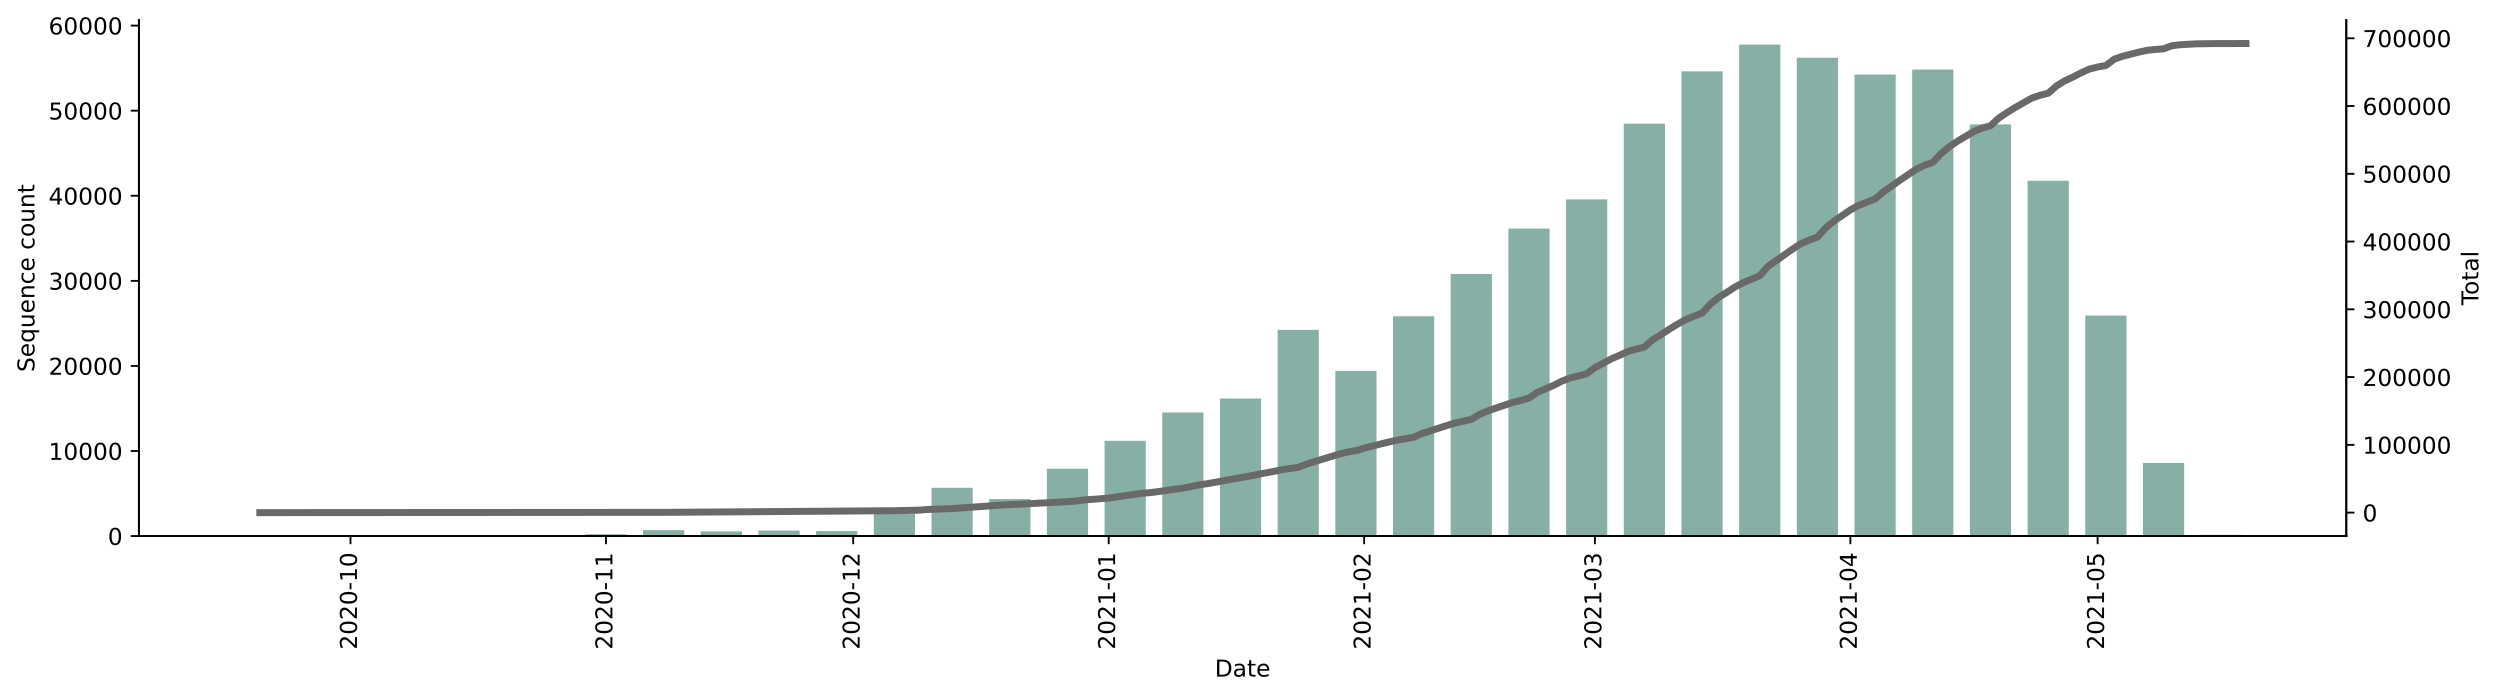 <?xml version="1.0" encoding="utf-8" standalone="no"?>
<!DOCTYPE svg PUBLIC "-//W3C//DTD SVG 1.1//EN"
  "http://www.w3.org/Graphics/SVG/1.1/DTD/svg11.dtd">
<!-- Created with matplotlib (https://matplotlib.org/) -->
<svg height="300.036pt" version="1.1" viewBox="0 0 1074.344 300.036" width="1074.344pt" xmlns="http://www.w3.org/2000/svg" xmlns:xlink="http://www.w3.org/1999/xlink">
 <defs>
  <style type="text/css">*{stroke-linecap:butt;stroke-linejoin:round;}</style>
 </defs>
 <g id="figure_1">
  <g id="patch_1">
   <path d="M 0 300.036 
L 1074.344 300.036 
L 1074.344 0 
L 0 0 
z
" style="fill:#ffffff;"/>
  </g>
  <g id="axes_1">
   <g id="patch_2">
    <path d="M 59.691 230.375 
L 1008.291 230.375 
L 1008.291 8.615 
L 59.691 8.615 
z
" style="fill:#ffffff;"/>
   </g>
   <g id="patch_3">
    <path clip-path="url(#p3b76f8b12d)" d="M 102.809 230.375 
L 120.516 230.375 
L 120.516 230.364 
L 102.809 230.364 
z
" style="fill:#86b0a6;"/>
   </g>
   <g id="patch_4">
    <path clip-path="url(#p3b76f8b12d)" d="M 127.6 230.375 
L 145.307 230.375 
L 145.307 230.36 
L 127.6 230.36 
z
" style="fill:#86b0a6;"/>
   </g>
   <g id="patch_5">
    <path clip-path="url(#p3b76f8b12d)" d="M 152.39 230.375 
L 170.098 230.375 
L 170.098 230.367 
L 152.39 230.367 
z
" style="fill:#86b0a6;"/>
   </g>
   <g id="patch_6">
    <path clip-path="url(#p3b76f8b12d)" d="M 177.181 230.375 
L 194.889 230.375 
L 194.889 230.353 
L 177.181 230.353 
z
" style="fill:#86b0a6;"/>
   </g>
   <g id="patch_7">
    <path clip-path="url(#p3b76f8b12d)" d="M 201.972 230.375 
L 219.679 230.375 
L 219.679 230.269 
L 201.972 230.269 
z
" style="fill:#86b0a6;"/>
   </g>
   <g id="patch_8">
    <path clip-path="url(#p3b76f8b12d)" d="M 226.763 230.375 
L 244.47 230.375 
L 244.47 230.247 
L 226.763 230.247 
z
" style="fill:#86b0a6;"/>
   </g>
   <g id="patch_9">
    <path clip-path="url(#p3b76f8b12d)" d="M 251.553 230.375 
L 269.261 230.375 
L 269.261 229.596 
L 251.553 229.596 
z
" style="fill:#86b0a6;"/>
   </g>
   <g id="patch_10">
    <path clip-path="url(#p3b76f8b12d)" d="M 276.344 230.375 
L 294.052 230.375 
L 294.052 227.812 
L 276.344 227.812 
z
" style="fill:#86b0a6;"/>
   </g>
   <g id="patch_11">
    <path clip-path="url(#p3b76f8b12d)" d="M 301.135 230.375 
L 318.842 230.375 
L 318.842 228.375 
L 301.135 228.375 
z
" style="fill:#86b0a6;"/>
   </g>
   <g id="patch_12">
    <path clip-path="url(#p3b76f8b12d)" d="M 325.925 230.375 
L 343.633 230.375 
L 343.633 227.998 
L 325.925 227.998 
z
" style="fill:#86b0a6;"/>
   </g>
   <g id="patch_13">
    <path clip-path="url(#p3b76f8b12d)" d="M 350.716 230.375 
L 368.424 230.375 
L 368.424 228.232 
L 350.716 228.232 
z
" style="fill:#86b0a6;"/>
   </g>
   <g id="patch_14">
    <path clip-path="url(#p3b76f8b12d)" d="M 375.507 230.375 
L 393.215 230.375 
L 393.215 220.784 
L 375.507 220.784 
z
" style="fill:#86b0a6;"/>
   </g>
   <g id="patch_15">
    <path clip-path="url(#p3b76f8b12d)" d="M 400.298 230.375 
L 418.005 230.375 
L 418.005 209.622 
L 400.298 209.622 
z
" style="fill:#86b0a6;"/>
   </g>
   <g id="patch_16">
    <path clip-path="url(#p3b76f8b12d)" d="M 425.088 230.375 
L 442.796 230.375 
L 442.796 214.463 
L 425.088 214.463 
z
" style="fill:#86b0a6;"/>
   </g>
   <g id="patch_17">
    <path clip-path="url(#p3b76f8b12d)" d="M 449.879 230.375 
L 467.587 230.375 
L 467.587 201.421 
L 449.879 201.421 
z
" style="fill:#86b0a6;"/>
   </g>
   <g id="patch_18">
    <path clip-path="url(#p3b76f8b12d)" d="M 474.67 230.375 
L 492.378 230.375 
L 492.378 189.417 
L 474.67 189.417 
z
" style="fill:#86b0a6;"/>
   </g>
   <g id="patch_19">
    <path clip-path="url(#p3b76f8b12d)" d="M 499.461 230.375 
L 517.168 230.375 
L 517.168 177.238 
L 499.461 177.238 
z
" style="fill:#86b0a6;"/>
   </g>
   <g id="patch_20">
    <path clip-path="url(#p3b76f8b12d)" d="M 524.251 230.375 
L 541.959 230.375 
L 541.959 171.26 
L 524.251 171.26 
z
" style="fill:#86b0a6;"/>
   </g>
   <g id="patch_21">
    <path clip-path="url(#p3b76f8b12d)" d="M 549.042 230.375 
L 566.75 230.375 
L 566.75 141.762 
L 549.042 141.762 
z
" style="fill:#86b0a6;"/>
   </g>
   <g id="patch_22">
    <path clip-path="url(#p3b76f8b12d)" d="M 573.833 230.375 
L 591.541 230.375 
L 591.541 159.37 
L 573.833 159.37 
z
" style="fill:#86b0a6;"/>
   </g>
   <g id="patch_23">
    <path clip-path="url(#p3b76f8b12d)" d="M 598.624 230.375 
L 616.331 230.375 
L 616.331 135.904 
L 598.624 135.904 
z
" style="fill:#86b0a6;"/>
   </g>
   <g id="patch_24">
    <path clip-path="url(#p3b76f8b12d)" d="M 623.414 230.375 
L 641.122 230.375 
L 641.122 117.711 
L 623.414 117.711 
z
" style="fill:#86b0a6;"/>
   </g>
   <g id="patch_25">
    <path clip-path="url(#p3b76f8b12d)" d="M 648.205 230.375 
L 665.913 230.375 
L 665.913 98.245 
L 648.205 98.245 
z
" style="fill:#86b0a6;"/>
   </g>
   <g id="patch_26">
    <path clip-path="url(#p3b76f8b12d)" d="M 672.996 230.375 
L 690.704 230.375 
L 690.704 85.7 
L 672.996 85.7 
z
" style="fill:#86b0a6;"/>
   </g>
   <g id="patch_27">
    <path clip-path="url(#p3b76f8b12d)" d="M 697.787 230.375 
L 715.494 230.375 
L 715.494 53.156 
L 697.787 53.156 
z
" style="fill:#86b0a6;"/>
   </g>
   <g id="patch_28">
    <path clip-path="url(#p3b76f8b12d)" d="M 722.577 230.375 
L 740.285 230.375 
L 740.285 30.644 
L 722.577 30.644 
z
" style="fill:#86b0a6;"/>
   </g>
   <g id="patch_29">
    <path clip-path="url(#p3b76f8b12d)" d="M 747.368 230.375 
L 765.076 230.375 
L 765.076 19.175 
L 747.368 19.175 
z
" style="fill:#86b0a6;"/>
   </g>
   <g id="patch_30">
    <path clip-path="url(#p3b76f8b12d)" d="M 772.159 230.375 
L 789.866 230.375 
L 789.866 24.802 
L 772.159 24.802 
z
" style="fill:#86b0a6;"/>
   </g>
   <g id="patch_31">
    <path clip-path="url(#p3b76f8b12d)" d="M 796.95 230.375 
L 814.657 230.375 
L 814.657 32.034 
L 796.95 32.034 
z
" style="fill:#86b0a6;"/>
   </g>
   <g id="patch_32">
    <path clip-path="url(#p3b76f8b12d)" d="M 821.74 230.375 
L 839.448 230.375 
L 839.448 29.866 
L 821.74 29.866 
z
" style="fill:#86b0a6;"/>
   </g>
   <g id="patch_33">
    <path clip-path="url(#p3b76f8b12d)" d="M 846.531 230.375 
L 864.239 230.375 
L 864.239 53.452 
L 846.531 53.452 
z
" style="fill:#86b0a6;"/>
   </g>
   <g id="patch_34">
    <path clip-path="url(#p3b76f8b12d)" d="M 871.322 230.375 
L 889.029 230.375 
L 889.029 77.7 
L 871.322 77.7 
z
" style="fill:#86b0a6;"/>
   </g>
   <g id="patch_35">
    <path clip-path="url(#p3b76f8b12d)" d="M 896.113 230.375 
L 913.82 230.375 
L 913.82 135.593 
L 896.113 135.593 
z
" style="fill:#86b0a6;"/>
   </g>
   <g id="patch_36">
    <path clip-path="url(#p3b76f8b12d)" d="M 920.903 230.375 
L 938.611 230.375 
L 938.611 198.953 
L 920.903 198.953 
z
" style="fill:#86b0a6;"/>
   </g>
   <g id="patch_37">
    <path clip-path="url(#p3b76f8b12d)" d="M 945.694 230.375 
L 963.402 230.375 
L 963.402 229.833 
L 945.694 229.833 
z
" style="fill:#86b0a6;"/>
   </g>
   <g id="matplotlib.axis_1">
    <g id="xtick_1">
     <g id="line2d_1">
      <defs>
       <path d="M 0 0 
L 0 3.5 
" id="m264cd60f55" style="stroke:#000000;stroke-width:0.8;"/>
      </defs>
      <g>
       <use style="stroke:#000000;stroke-width:0.8;" x="150.62" xlink:href="#m264cd60f55" y="230.375"/>
      </g>
     </g>
     <g id="text_1">
      <!-- 2020-10 -->
      <g transform="translate(153.379 279.157)rotate(-90)scale(0.1 -0.1)">
       <defs>
        <path d="M 19.188 8.297 
L 53.609 8.297 
L 53.609 0 
L 7.328 0 
L 7.328 8.297 
Q 12.938 14.109 22.625 23.891 
Q 32.328 33.688 34.812 36.531 
Q 39.547 41.844 41.422 45.531 
Q 43.312 49.219 43.312 52.781 
Q 43.312 58.594 39.234 62.25 
Q 35.156 65.922 28.609 65.922 
Q 23.969 65.922 18.812 64.312 
Q 13.672 62.703 7.812 59.422 
L 7.812 69.391 
Q 13.766 71.781 18.938 73 
Q 24.125 74.219 28.422 74.219 
Q 39.75 74.219 46.484 68.547 
Q 53.219 62.891 53.219 53.422 
Q 53.219 48.922 51.531 44.891 
Q 49.859 40.875 45.406 35.406 
Q 44.188 33.984 37.641 27.219 
Q 31.109 20.453 19.188 8.297 
z
" id="DejaVuSans-50"/>
        <path d="M 31.781 66.406 
Q 24.172 66.406 20.328 58.906 
Q 16.5 51.422 16.5 36.375 
Q 16.5 21.391 20.328 13.891 
Q 24.172 6.391 31.781 6.391 
Q 39.453 6.391 43.281 13.891 
Q 47.125 21.391 47.125 36.375 
Q 47.125 51.422 43.281 58.906 
Q 39.453 66.406 31.781 66.406 
z
M 31.781 74.219 
Q 44.047 74.219 50.516 64.516 
Q 56.984 54.828 56.984 36.375 
Q 56.984 17.969 50.516 8.266 
Q 44.047 -1.422 31.781 -1.422 
Q 19.531 -1.422 13.062 8.266 
Q 6.594 17.969 6.594 36.375 
Q 6.594 54.828 13.062 64.516 
Q 19.531 74.219 31.781 74.219 
z
" id="DejaVuSans-48"/>
        <path d="M 4.891 31.391 
L 31.203 31.391 
L 31.203 23.391 
L 4.891 23.391 
z
" id="DejaVuSans-45"/>
        <path d="M 12.406 8.297 
L 28.516 8.297 
L 28.516 63.922 
L 10.984 60.406 
L 10.984 69.391 
L 28.422 72.906 
L 38.281 72.906 
L 38.281 8.297 
L 54.391 8.297 
L 54.391 0 
L 12.406 0 
z
" id="DejaVuSans-49"/>
       </defs>
       <use xlink:href="#DejaVuSans-50"/>
       <use x="63.623" xlink:href="#DejaVuSans-48"/>
       <use x="127.246" xlink:href="#DejaVuSans-50"/>
       <use x="190.869" xlink:href="#DejaVuSans-48"/>
       <use x="254.492" xlink:href="#DejaVuSans-45"/>
       <use x="290.576" xlink:href="#DejaVuSans-49"/>
       <use x="354.199" xlink:href="#DejaVuSans-48"/>
      </g>
     </g>
    </g>
    <g id="xtick_2">
     <g id="line2d_2">
      <g>
       <use style="stroke:#000000;stroke-width:0.8;" x="260.407" xlink:href="#m264cd60f55" y="230.375"/>
      </g>
     </g>
     <g id="text_2">
      <!-- 2020-11 -->
      <g transform="translate(263.166 279.157)rotate(-90)scale(0.1 -0.1)">
       <use xlink:href="#DejaVuSans-50"/>
       <use x="63.623" xlink:href="#DejaVuSans-48"/>
       <use x="127.246" xlink:href="#DejaVuSans-50"/>
       <use x="190.869" xlink:href="#DejaVuSans-48"/>
       <use x="254.492" xlink:href="#DejaVuSans-45"/>
       <use x="290.576" xlink:href="#DejaVuSans-49"/>
       <use x="354.199" xlink:href="#DejaVuSans-49"/>
      </g>
     </g>
    </g>
    <g id="xtick_3">
     <g id="line2d_3">
      <g>
       <use style="stroke:#000000;stroke-width:0.8;" x="366.653" xlink:href="#m264cd60f55" y="230.375"/>
      </g>
     </g>
     <g id="text_3">
      <!-- 2020-12 -->
      <g transform="translate(369.412 279.157)rotate(-90)scale(0.1 -0.1)">
       <use xlink:href="#DejaVuSans-50"/>
       <use x="63.623" xlink:href="#DejaVuSans-48"/>
       <use x="127.246" xlink:href="#DejaVuSans-50"/>
       <use x="190.869" xlink:href="#DejaVuSans-48"/>
       <use x="254.492" xlink:href="#DejaVuSans-45"/>
       <use x="290.576" xlink:href="#DejaVuSans-49"/>
       <use x="354.199" xlink:href="#DejaVuSans-50"/>
      </g>
     </g>
    </g>
    <g id="xtick_4">
     <g id="line2d_4">
      <g>
       <use style="stroke:#000000;stroke-width:0.8;" x="476.441" xlink:href="#m264cd60f55" y="230.375"/>
      </g>
     </g>
     <g id="text_4">
      <!-- 2021-01 -->
      <g transform="translate(479.2 279.157)rotate(-90)scale(0.1 -0.1)">
       <use xlink:href="#DejaVuSans-50"/>
       <use x="63.623" xlink:href="#DejaVuSans-48"/>
       <use x="127.246" xlink:href="#DejaVuSans-50"/>
       <use x="190.869" xlink:href="#DejaVuSans-49"/>
       <use x="254.492" xlink:href="#DejaVuSans-45"/>
       <use x="290.576" xlink:href="#DejaVuSans-48"/>
       <use x="354.199" xlink:href="#DejaVuSans-49"/>
      </g>
     </g>
    </g>
    <g id="xtick_5">
     <g id="line2d_5">
      <g>
       <use style="stroke:#000000;stroke-width:0.8;" x="586.228" xlink:href="#m264cd60f55" y="230.375"/>
      </g>
     </g>
     <g id="text_5">
      <!-- 2021-02 -->
      <g transform="translate(588.988 279.157)rotate(-90)scale(0.1 -0.1)">
       <use xlink:href="#DejaVuSans-50"/>
       <use x="63.623" xlink:href="#DejaVuSans-48"/>
       <use x="127.246" xlink:href="#DejaVuSans-50"/>
       <use x="190.869" xlink:href="#DejaVuSans-49"/>
       <use x="254.492" xlink:href="#DejaVuSans-45"/>
       <use x="290.576" xlink:href="#DejaVuSans-48"/>
       <use x="354.199" xlink:href="#DejaVuSans-50"/>
      </g>
     </g>
    </g>
    <g id="xtick_6">
     <g id="line2d_6">
      <g>
       <use style="stroke:#000000;stroke-width:0.8;" x="685.391" xlink:href="#m264cd60f55" y="230.375"/>
      </g>
     </g>
     <g id="text_6">
      <!-- 2021-03 -->
      <g transform="translate(688.151 279.157)rotate(-90)scale(0.1 -0.1)">
       <defs>
        <path d="M 40.578 39.312 
Q 47.656 37.797 51.625 33 
Q 55.609 28.219 55.609 21.188 
Q 55.609 10.406 48.188 4.484 
Q 40.766 -1.422 27.094 -1.422 
Q 22.516 -1.422 17.656 -0.516 
Q 12.797 0.391 7.625 2.203 
L 7.625 11.719 
Q 11.719 9.328 16.594 8.109 
Q 21.484 6.891 26.812 6.891 
Q 36.078 6.891 40.938 10.547 
Q 45.797 14.203 45.797 21.188 
Q 45.797 27.641 41.281 31.266 
Q 36.766 34.906 28.719 34.906 
L 20.219 34.906 
L 20.219 43.016 
L 29.109 43.016 
Q 36.375 43.016 40.234 45.922 
Q 44.094 48.828 44.094 54.297 
Q 44.094 59.906 40.109 62.906 
Q 36.141 65.922 28.719 65.922 
Q 24.656 65.922 20.016 65.031 
Q 15.375 64.156 9.812 62.312 
L 9.812 71.094 
Q 15.438 72.656 20.344 73.438 
Q 25.25 74.219 29.594 74.219 
Q 40.828 74.219 47.359 69.109 
Q 53.906 64.016 53.906 55.328 
Q 53.906 49.266 50.438 45.094 
Q 46.969 40.922 40.578 39.312 
z
" id="DejaVuSans-51"/>
       </defs>
       <use xlink:href="#DejaVuSans-50"/>
       <use x="63.623" xlink:href="#DejaVuSans-48"/>
       <use x="127.246" xlink:href="#DejaVuSans-50"/>
       <use x="190.869" xlink:href="#DejaVuSans-49"/>
       <use x="254.492" xlink:href="#DejaVuSans-45"/>
       <use x="290.576" xlink:href="#DejaVuSans-48"/>
       <use x="354.199" xlink:href="#DejaVuSans-51"/>
      </g>
     </g>
    </g>
    <g id="xtick_7">
     <g id="line2d_7">
      <g>
       <use style="stroke:#000000;stroke-width:0.8;" x="795.179" xlink:href="#m264cd60f55" y="230.375"/>
      </g>
     </g>
     <g id="text_7">
      <!-- 2021-04 -->
      <g transform="translate(797.938 279.157)rotate(-90)scale(0.1 -0.1)">
       <defs>
        <path d="M 37.797 64.312 
L 12.891 25.391 
L 37.797 25.391 
z
M 35.203 72.906 
L 47.609 72.906 
L 47.609 25.391 
L 58.016 25.391 
L 58.016 17.188 
L 47.609 17.188 
L 47.609 0 
L 37.797 0 
L 37.797 17.188 
L 4.891 17.188 
L 4.891 26.703 
z
" id="DejaVuSans-52"/>
       </defs>
       <use xlink:href="#DejaVuSans-50"/>
       <use x="63.623" xlink:href="#DejaVuSans-48"/>
       <use x="127.246" xlink:href="#DejaVuSans-50"/>
       <use x="190.869" xlink:href="#DejaVuSans-49"/>
       <use x="254.492" xlink:href="#DejaVuSans-45"/>
       <use x="290.576" xlink:href="#DejaVuSans-48"/>
       <use x="354.199" xlink:href="#DejaVuSans-52"/>
      </g>
     </g>
    </g>
    <g id="xtick_8">
     <g id="line2d_8">
      <g>
       <use style="stroke:#000000;stroke-width:0.8;" x="901.425" xlink:href="#m264cd60f55" y="230.375"/>
      </g>
     </g>
     <g id="text_8">
      <!-- 2021-05 -->
      <g transform="translate(904.184 279.157)rotate(-90)scale(0.1 -0.1)">
       <defs>
        <path d="M 10.797 72.906 
L 49.516 72.906 
L 49.516 64.594 
L 19.828 64.594 
L 19.828 46.734 
Q 21.969 47.469 24.109 47.828 
Q 26.266 48.188 28.422 48.188 
Q 40.625 48.188 47.75 41.5 
Q 54.891 34.812 54.891 23.391 
Q 54.891 11.625 47.562 5.094 
Q 40.234 -1.422 26.906 -1.422 
Q 22.312 -1.422 17.547 -0.641 
Q 12.797 0.141 7.719 1.703 
L 7.719 11.625 
Q 12.109 9.234 16.797 8.062 
Q 21.484 6.891 26.703 6.891 
Q 35.156 6.891 40.078 11.328 
Q 45.016 15.766 45.016 23.391 
Q 45.016 31 40.078 35.438 
Q 35.156 39.891 26.703 39.891 
Q 22.75 39.891 18.812 39.016 
Q 14.891 38.141 10.797 36.281 
z
" id="DejaVuSans-53"/>
       </defs>
       <use xlink:href="#DejaVuSans-50"/>
       <use x="63.623" xlink:href="#DejaVuSans-48"/>
       <use x="127.246" xlink:href="#DejaVuSans-50"/>
       <use x="190.869" xlink:href="#DejaVuSans-49"/>
       <use x="254.492" xlink:href="#DejaVuSans-45"/>
       <use x="290.576" xlink:href="#DejaVuSans-48"/>
       <use x="354.199" xlink:href="#DejaVuSans-53"/>
      </g>
     </g>
    </g>
    <g id="text_9">
     <!-- Date -->
     <g transform="translate(522.04 290.756)scale(0.1 -0.1)">
      <defs>
       <path d="M 19.672 64.797 
L 19.672 8.109 
L 31.594 8.109 
Q 46.688 8.109 53.688 14.938 
Q 60.688 21.781 60.688 36.531 
Q 60.688 51.172 53.688 57.984 
Q 46.688 64.797 31.594 64.797 
z
M 9.812 72.906 
L 30.078 72.906 
Q 51.266 72.906 61.172 64.094 
Q 71.094 55.281 71.094 36.531 
Q 71.094 17.672 61.125 8.828 
Q 51.172 0 30.078 0 
L 9.812 0 
z
" id="DejaVuSans-68"/>
       <path d="M 34.281 27.484 
Q 23.391 27.484 19.188 25 
Q 14.984 22.516 14.984 16.5 
Q 14.984 11.719 18.141 8.906 
Q 21.297 6.109 26.703 6.109 
Q 34.188 6.109 38.703 11.406 
Q 43.219 16.703 43.219 25.484 
L 43.219 27.484 
z
M 52.203 31.203 
L 52.203 0 
L 43.219 0 
L 43.219 8.297 
Q 40.141 3.328 35.547 0.953 
Q 30.953 -1.422 24.312 -1.422 
Q 15.922 -1.422 10.953 3.297 
Q 6 8.016 6 15.922 
Q 6 25.141 12.172 29.828 
Q 18.359 34.516 30.609 34.516 
L 43.219 34.516 
L 43.219 35.406 
Q 43.219 41.609 39.141 45 
Q 35.062 48.391 27.688 48.391 
Q 23 48.391 18.547 47.266 
Q 14.109 46.141 10.016 43.891 
L 10.016 52.203 
Q 14.938 54.109 19.578 55.047 
Q 24.219 56 28.609 56 
Q 40.484 56 46.344 49.844 
Q 52.203 43.703 52.203 31.203 
z
" id="DejaVuSans-97"/>
       <path d="M 18.312 70.219 
L 18.312 54.688 
L 36.812 54.688 
L 36.812 47.703 
L 18.312 47.703 
L 18.312 18.016 
Q 18.312 11.328 20.141 9.422 
Q 21.969 7.516 27.594 7.516 
L 36.812 7.516 
L 36.812 0 
L 27.594 0 
Q 17.188 0 13.234 3.875 
Q 9.281 7.766 9.281 18.016 
L 9.281 47.703 
L 2.688 47.703 
L 2.688 54.688 
L 9.281 54.688 
L 9.281 70.219 
z
" id="DejaVuSans-116"/>
       <path d="M 56.203 29.594 
L 56.203 25.203 
L 14.891 25.203 
Q 15.484 15.922 20.484 11.062 
Q 25.484 6.203 34.422 6.203 
Q 39.594 6.203 44.453 7.469 
Q 49.312 8.734 54.109 11.281 
L 54.109 2.781 
Q 49.266 0.734 44.188 -0.344 
Q 39.109 -1.422 33.891 -1.422 
Q 20.797 -1.422 13.156 6.188 
Q 5.516 13.812 5.516 26.812 
Q 5.516 40.234 12.766 48.109 
Q 20.016 56 32.328 56 
Q 43.359 56 49.781 48.891 
Q 56.203 41.797 56.203 29.594 
z
M 47.219 32.234 
Q 47.125 39.594 43.094 43.984 
Q 39.062 48.391 32.422 48.391 
Q 24.906 48.391 20.391 44.141 
Q 15.875 39.891 15.188 32.172 
z
" id="DejaVuSans-101"/>
      </defs>
      <use xlink:href="#DejaVuSans-68"/>
      <use x="77.002" xlink:href="#DejaVuSans-97"/>
      <use x="138.281" xlink:href="#DejaVuSans-116"/>
      <use x="177.49" xlink:href="#DejaVuSans-101"/>
     </g>
    </g>
   </g>
   <g id="matplotlib.axis_2">
    <g id="ytick_1">
     <g id="line2d_9">
      <defs>
       <path d="M 0 0 
L -3.5 0 
" id="me1a43a5899" style="stroke:#000000;stroke-width:0.8;"/>
      </defs>
      <g>
       <use style="stroke:#000000;stroke-width:0.8;" x="59.691" xlink:href="#me1a43a5899" y="230.375"/>
      </g>
     </g>
     <g id="text_10">
      <!-- 0 -->
      <g transform="translate(46.328 234.174)scale(0.1 -0.1)">
       <use xlink:href="#DejaVuSans-48"/>
      </g>
     </g>
    </g>
    <g id="ytick_2">
     <g id="line2d_10">
      <g>
       <use style="stroke:#000000;stroke-width:0.8;" x="59.691" xlink:href="#me1a43a5899" y="193.812"/>
      </g>
     </g>
     <g id="text_11">
      <!-- 10000 -->
      <g transform="translate(20.878 197.611)scale(0.1 -0.1)">
       <use xlink:href="#DejaVuSans-49"/>
       <use x="63.623" xlink:href="#DejaVuSans-48"/>
       <use x="127.246" xlink:href="#DejaVuSans-48"/>
       <use x="190.869" xlink:href="#DejaVuSans-48"/>
       <use x="254.492" xlink:href="#DejaVuSans-48"/>
      </g>
     </g>
    </g>
    <g id="ytick_3">
     <g id="line2d_11">
      <g>
       <use style="stroke:#000000;stroke-width:0.8;" x="59.691" xlink:href="#me1a43a5899" y="157.249"/>
      </g>
     </g>
     <g id="text_12">
      <!-- 20000 -->
      <g transform="translate(20.878 161.049)scale(0.1 -0.1)">
       <use xlink:href="#DejaVuSans-50"/>
       <use x="63.623" xlink:href="#DejaVuSans-48"/>
       <use x="127.246" xlink:href="#DejaVuSans-48"/>
       <use x="190.869" xlink:href="#DejaVuSans-48"/>
       <use x="254.492" xlink:href="#DejaVuSans-48"/>
      </g>
     </g>
    </g>
    <g id="ytick_4">
     <g id="line2d_12">
      <g>
       <use style="stroke:#000000;stroke-width:0.8;" x="59.691" xlink:href="#me1a43a5899" y="120.687"/>
      </g>
     </g>
     <g id="text_13">
      <!-- 30000 -->
      <g transform="translate(20.878 124.486)scale(0.1 -0.1)">
       <use xlink:href="#DejaVuSans-51"/>
       <use x="63.623" xlink:href="#DejaVuSans-48"/>
       <use x="127.246" xlink:href="#DejaVuSans-48"/>
       <use x="190.869" xlink:href="#DejaVuSans-48"/>
       <use x="254.492" xlink:href="#DejaVuSans-48"/>
      </g>
     </g>
    </g>
    <g id="ytick_5">
     <g id="line2d_13">
      <g>
       <use style="stroke:#000000;stroke-width:0.8;" x="59.691" xlink:href="#me1a43a5899" y="84.124"/>
      </g>
     </g>
     <g id="text_14">
      <!-- 40000 -->
      <g transform="translate(20.878 87.924)scale(0.1 -0.1)">
       <use xlink:href="#DejaVuSans-52"/>
       <use x="63.623" xlink:href="#DejaVuSans-48"/>
       <use x="127.246" xlink:href="#DejaVuSans-48"/>
       <use x="190.869" xlink:href="#DejaVuSans-48"/>
       <use x="254.492" xlink:href="#DejaVuSans-48"/>
      </g>
     </g>
    </g>
    <g id="ytick_6">
     <g id="line2d_14">
      <g>
       <use style="stroke:#000000;stroke-width:0.8;" x="59.691" xlink:href="#me1a43a5899" y="47.562"/>
      </g>
     </g>
     <g id="text_15">
      <!-- 50000 -->
      <g transform="translate(20.878 51.361)scale(0.1 -0.1)">
       <use xlink:href="#DejaVuSans-53"/>
       <use x="63.623" xlink:href="#DejaVuSans-48"/>
       <use x="127.246" xlink:href="#DejaVuSans-48"/>
       <use x="190.869" xlink:href="#DejaVuSans-48"/>
       <use x="254.492" xlink:href="#DejaVuSans-48"/>
      </g>
     </g>
    </g>
    <g id="ytick_7">
     <g id="line2d_15">
      <g>
       <use style="stroke:#000000;stroke-width:0.8;" x="59.691" xlink:href="#me1a43a5899" y="10.999"/>
      </g>
     </g>
     <g id="text_16">
      <!-- 60000 -->
      <g transform="translate(20.878 14.798)scale(0.1 -0.1)">
       <defs>
        <path d="M 33.016 40.375 
Q 26.375 40.375 22.484 35.828 
Q 18.609 31.297 18.609 23.391 
Q 18.609 15.531 22.484 10.953 
Q 26.375 6.391 33.016 6.391 
Q 39.656 6.391 43.531 10.953 
Q 47.406 15.531 47.406 23.391 
Q 47.406 31.297 43.531 35.828 
Q 39.656 40.375 33.016 40.375 
z
M 52.594 71.297 
L 52.594 62.312 
Q 48.875 64.062 45.094 64.984 
Q 41.312 65.922 37.594 65.922 
Q 27.828 65.922 22.672 59.328 
Q 17.531 52.734 16.797 39.406 
Q 19.672 43.656 24.016 45.922 
Q 28.375 48.188 33.594 48.188 
Q 44.578 48.188 50.953 41.516 
Q 57.328 34.859 57.328 23.391 
Q 57.328 12.156 50.688 5.359 
Q 44.047 -1.422 33.016 -1.422 
Q 20.359 -1.422 13.672 8.266 
Q 6.984 17.969 6.984 36.375 
Q 6.984 53.656 15.188 63.938 
Q 23.391 74.219 37.203 74.219 
Q 40.922 74.219 44.703 73.484 
Q 48.484 72.75 52.594 71.297 
z
" id="DejaVuSans-54"/>
       </defs>
       <use xlink:href="#DejaVuSans-54"/>
       <use x="63.623" xlink:href="#DejaVuSans-48"/>
       <use x="127.246" xlink:href="#DejaVuSans-48"/>
       <use x="190.869" xlink:href="#DejaVuSans-48"/>
       <use x="254.492" xlink:href="#DejaVuSans-48"/>
      </g>
     </g>
    </g>
    <g id="text_17">
     <!-- Sequence count -->
     <g transform="translate(14.798 159.855)rotate(-90)scale(0.1 -0.1)">
      <defs>
       <path d="M 53.516 70.516 
L 53.516 60.891 
Q 47.906 63.578 42.922 64.891 
Q 37.938 66.219 33.297 66.219 
Q 25.25 66.219 20.875 63.094 
Q 16.5 59.969 16.5 54.203 
Q 16.5 49.359 19.406 46.891 
Q 22.312 44.438 30.422 42.922 
L 36.375 41.703 
Q 47.406 39.594 52.656 34.297 
Q 57.906 29 57.906 20.125 
Q 57.906 9.516 50.797 4.047 
Q 43.703 -1.422 29.984 -1.422 
Q 24.812 -1.422 18.969 -0.25 
Q 13.141 0.922 6.891 3.219 
L 6.891 13.375 
Q 12.891 10.016 18.656 8.297 
Q 24.422 6.594 29.984 6.594 
Q 38.422 6.594 43.016 9.906 
Q 47.609 13.234 47.609 19.391 
Q 47.609 24.75 44.312 27.781 
Q 41.016 30.812 33.5 32.328 
L 27.484 33.5 
Q 16.453 35.688 11.516 40.375 
Q 6.594 45.062 6.594 53.422 
Q 6.594 63.094 13.406 68.656 
Q 20.219 74.219 32.172 74.219 
Q 37.312 74.219 42.625 73.281 
Q 47.953 72.359 53.516 70.516 
z
" id="DejaVuSans-83"/>
       <path d="M 14.797 27.297 
Q 14.797 17.391 18.875 11.75 
Q 22.953 6.109 30.078 6.109 
Q 37.203 6.109 41.297 11.75 
Q 45.406 17.391 45.406 27.297 
Q 45.406 37.203 41.297 42.844 
Q 37.203 48.484 30.078 48.484 
Q 22.953 48.484 18.875 42.844 
Q 14.797 37.203 14.797 27.297 
z
M 45.406 8.203 
Q 42.578 3.328 38.25 0.953 
Q 33.938 -1.422 27.875 -1.422 
Q 17.969 -1.422 11.734 6.484 
Q 5.516 14.406 5.516 27.297 
Q 5.516 40.188 11.734 48.094 
Q 17.969 56 27.875 56 
Q 33.938 56 38.25 53.625 
Q 42.578 51.266 45.406 46.391 
L 45.406 54.688 
L 54.391 54.688 
L 54.391 -20.797 
L 45.406 -20.797 
z
" id="DejaVuSans-113"/>
       <path d="M 8.5 21.578 
L 8.5 54.688 
L 17.484 54.688 
L 17.484 21.922 
Q 17.484 14.156 20.5 10.266 
Q 23.531 6.391 29.594 6.391 
Q 36.859 6.391 41.078 11.031 
Q 45.312 15.672 45.312 23.688 
L 45.312 54.688 
L 54.297 54.688 
L 54.297 0 
L 45.312 0 
L 45.312 8.406 
Q 42.047 3.422 37.719 1 
Q 33.406 -1.422 27.688 -1.422 
Q 18.266 -1.422 13.375 4.438 
Q 8.5 10.297 8.5 21.578 
z
M 31.109 56 
z
" id="DejaVuSans-117"/>
       <path d="M 54.891 33.016 
L 54.891 0 
L 45.906 0 
L 45.906 32.719 
Q 45.906 40.484 42.875 44.328 
Q 39.844 48.188 33.797 48.188 
Q 26.516 48.188 22.312 43.547 
Q 18.109 38.922 18.109 30.906 
L 18.109 0 
L 9.078 0 
L 9.078 54.688 
L 18.109 54.688 
L 18.109 46.188 
Q 21.344 51.125 25.703 53.562 
Q 30.078 56 35.797 56 
Q 45.219 56 50.047 50.172 
Q 54.891 44.344 54.891 33.016 
z
" id="DejaVuSans-110"/>
       <path d="M 48.781 52.594 
L 48.781 44.188 
Q 44.969 46.297 41.141 47.344 
Q 37.312 48.391 33.406 48.391 
Q 24.656 48.391 19.812 42.844 
Q 14.984 37.312 14.984 27.297 
Q 14.984 17.281 19.812 11.734 
Q 24.656 6.203 33.406 6.203 
Q 37.312 6.203 41.141 7.25 
Q 44.969 8.297 48.781 10.406 
L 48.781 2.094 
Q 45.016 0.344 40.984 -0.531 
Q 36.969 -1.422 32.422 -1.422 
Q 20.062 -1.422 12.781 6.344 
Q 5.516 14.109 5.516 27.297 
Q 5.516 40.672 12.859 48.328 
Q 20.219 56 33.016 56 
Q 37.156 56 41.109 55.141 
Q 45.062 54.297 48.781 52.594 
z
" id="DejaVuSans-99"/>
       <path id="DejaVuSans-32"/>
       <path d="M 30.609 48.391 
Q 23.391 48.391 19.188 42.75 
Q 14.984 37.109 14.984 27.297 
Q 14.984 17.484 19.156 11.844 
Q 23.344 6.203 30.609 6.203 
Q 37.797 6.203 41.984 11.859 
Q 46.188 17.531 46.188 27.297 
Q 46.188 37.016 41.984 42.703 
Q 37.797 48.391 30.609 48.391 
z
M 30.609 56 
Q 42.328 56 49.016 48.375 
Q 55.719 40.766 55.719 27.297 
Q 55.719 13.875 49.016 6.219 
Q 42.328 -1.422 30.609 -1.422 
Q 18.844 -1.422 12.172 6.219 
Q 5.516 13.875 5.516 27.297 
Q 5.516 40.766 12.172 48.375 
Q 18.844 56 30.609 56 
z
" id="DejaVuSans-111"/>
      </defs>
      <use xlink:href="#DejaVuSans-83"/>
      <use x="63.477" xlink:href="#DejaVuSans-101"/>
      <use x="125" xlink:href="#DejaVuSans-113"/>
      <use x="188.477" xlink:href="#DejaVuSans-117"/>
      <use x="251.855" xlink:href="#DejaVuSans-101"/>
      <use x="313.379" xlink:href="#DejaVuSans-110"/>
      <use x="376.758" xlink:href="#DejaVuSans-99"/>
      <use x="431.738" xlink:href="#DejaVuSans-101"/>
      <use x="493.262" xlink:href="#DejaVuSans-32"/>
      <use x="525.049" xlink:href="#DejaVuSans-99"/>
      <use x="580.029" xlink:href="#DejaVuSans-111"/>
      <use x="641.211" xlink:href="#DejaVuSans-117"/>
      <use x="704.59" xlink:href="#DejaVuSans-110"/>
      <use x="767.969" xlink:href="#DejaVuSans-116"/>
     </g>
    </g>
   </g>
   <g id="patch_38">
    <path d="M 59.691 230.375 
L 59.691 8.615 
" style="fill:none;stroke:#000000;stroke-linecap:square;stroke-linejoin:miter;stroke-width:0.8;"/>
   </g>
   <g id="patch_39">
    <path d="M 1008.291 230.375 
L 1008.291 8.615 
" style="fill:none;stroke:#000000;stroke-linecap:square;stroke-linejoin:miter;stroke-width:0.8;"/>
   </g>
   <g id="patch_40">
    <path d="M 59.691 230.375 
L 1008.291 230.375 
" style="fill:none;stroke:#000000;stroke-linecap:square;stroke-linejoin:miter;stroke-width:0.8;"/>
   </g>
  </g>
  <g id="axes_2">
   <g id="matplotlib.axis_3">
    <g id="ytick_8">
     <g id="line2d_16">
      <defs>
       <path d="M 0 0 
L 3.5 0 
" id="mfaa5d916e6" style="stroke:#000000;stroke-width:0.8;"/>
      </defs>
      <g>
       <use style="stroke:#000000;stroke-width:0.8;" x="1008.291" xlink:href="#mfaa5d916e6" y="220.295"/>
      </g>
     </g>
     <g id="text_18">
      <!-- 0 -->
      <g transform="translate(1015.291 224.094)scale(0.1 -0.1)">
       <use xlink:href="#DejaVuSans-48"/>
      </g>
     </g>
    </g>
    <g id="ytick_9">
     <g id="line2d_17">
      <g>
       <use style="stroke:#000000;stroke-width:0.8;" x="1008.291" xlink:href="#mfaa5d916e6" y="191.172"/>
      </g>
     </g>
     <g id="text_19">
      <!-- 100000 -->
      <g transform="translate(1015.291 194.972)scale(0.1 -0.1)">
       <use xlink:href="#DejaVuSans-49"/>
       <use x="63.623" xlink:href="#DejaVuSans-48"/>
       <use x="127.246" xlink:href="#DejaVuSans-48"/>
       <use x="190.869" xlink:href="#DejaVuSans-48"/>
       <use x="254.492" xlink:href="#DejaVuSans-48"/>
       <use x="318.115" xlink:href="#DejaVuSans-48"/>
      </g>
     </g>
    </g>
    <g id="ytick_10">
     <g id="line2d_18">
      <g>
       <use style="stroke:#000000;stroke-width:0.8;" x="1008.291" xlink:href="#mfaa5d916e6" y="162.05"/>
      </g>
     </g>
     <g id="text_20">
      <!-- 200000 -->
      <g transform="translate(1015.291 165.849)scale(0.1 -0.1)">
       <use xlink:href="#DejaVuSans-50"/>
       <use x="63.623" xlink:href="#DejaVuSans-48"/>
       <use x="127.246" xlink:href="#DejaVuSans-48"/>
       <use x="190.869" xlink:href="#DejaVuSans-48"/>
       <use x="254.492" xlink:href="#DejaVuSans-48"/>
       <use x="318.115" xlink:href="#DejaVuSans-48"/>
      </g>
     </g>
    </g>
    <g id="ytick_11">
     <g id="line2d_19">
      <g>
       <use style="stroke:#000000;stroke-width:0.8;" x="1008.291" xlink:href="#mfaa5d916e6" y="132.927"/>
      </g>
     </g>
     <g id="text_21">
      <!-- 300000 -->
      <g transform="translate(1015.291 136.726)scale(0.1 -0.1)">
       <use xlink:href="#DejaVuSans-51"/>
       <use x="63.623" xlink:href="#DejaVuSans-48"/>
       <use x="127.246" xlink:href="#DejaVuSans-48"/>
       <use x="190.869" xlink:href="#DejaVuSans-48"/>
       <use x="254.492" xlink:href="#DejaVuSans-48"/>
       <use x="318.115" xlink:href="#DejaVuSans-48"/>
      </g>
     </g>
    </g>
    <g id="ytick_12">
     <g id="line2d_20">
      <g>
       <use style="stroke:#000000;stroke-width:0.8;" x="1008.291" xlink:href="#mfaa5d916e6" y="103.805"/>
      </g>
     </g>
     <g id="text_22">
      <!-- 400000 -->
      <g transform="translate(1015.291 107.604)scale(0.1 -0.1)">
       <use xlink:href="#DejaVuSans-52"/>
       <use x="63.623" xlink:href="#DejaVuSans-48"/>
       <use x="127.246" xlink:href="#DejaVuSans-48"/>
       <use x="190.869" xlink:href="#DejaVuSans-48"/>
       <use x="254.492" xlink:href="#DejaVuSans-48"/>
       <use x="318.115" xlink:href="#DejaVuSans-48"/>
      </g>
     </g>
    </g>
    <g id="ytick_13">
     <g id="line2d_21">
      <g>
       <use style="stroke:#000000;stroke-width:0.8;" x="1008.291" xlink:href="#mfaa5d916e6" y="74.682"/>
      </g>
     </g>
     <g id="text_23">
      <!-- 500000 -->
      <g transform="translate(1015.291 78.481)scale(0.1 -0.1)">
       <use xlink:href="#DejaVuSans-53"/>
       <use x="63.623" xlink:href="#DejaVuSans-48"/>
       <use x="127.246" xlink:href="#DejaVuSans-48"/>
       <use x="190.869" xlink:href="#DejaVuSans-48"/>
       <use x="254.492" xlink:href="#DejaVuSans-48"/>
       <use x="318.115" xlink:href="#DejaVuSans-48"/>
      </g>
     </g>
    </g>
    <g id="ytick_14">
     <g id="line2d_22">
      <g>
       <use style="stroke:#000000;stroke-width:0.8;" x="1008.291" xlink:href="#mfaa5d916e6" y="45.56"/>
      </g>
     </g>
     <g id="text_24">
      <!-- 600000 -->
      <g transform="translate(1015.291 49.359)scale(0.1 -0.1)">
       <use xlink:href="#DejaVuSans-54"/>
       <use x="63.623" xlink:href="#DejaVuSans-48"/>
       <use x="127.246" xlink:href="#DejaVuSans-48"/>
       <use x="190.869" xlink:href="#DejaVuSans-48"/>
       <use x="254.492" xlink:href="#DejaVuSans-48"/>
       <use x="318.115" xlink:href="#DejaVuSans-48"/>
      </g>
     </g>
    </g>
    <g id="ytick_15">
     <g id="line2d_23">
      <g>
       <use style="stroke:#000000;stroke-width:0.8;" x="1008.291" xlink:href="#mfaa5d916e6" y="16.437"/>
      </g>
     </g>
     <g id="text_25">
      <!-- 700000 -->
      <g transform="translate(1015.291 20.236)scale(0.1 -0.1)">
       <defs>
        <path d="M 8.203 72.906 
L 55.078 72.906 
L 55.078 68.703 
L 28.609 0 
L 18.312 0 
L 43.219 64.594 
L 8.203 64.594 
z
" id="DejaVuSans-55"/>
       </defs>
       <use xlink:href="#DejaVuSans-55"/>
       <use x="63.623" xlink:href="#DejaVuSans-48"/>
       <use x="127.246" xlink:href="#DejaVuSans-48"/>
       <use x="190.869" xlink:href="#DejaVuSans-48"/>
       <use x="254.492" xlink:href="#DejaVuSans-48"/>
       <use x="318.115" xlink:href="#DejaVuSans-48"/>
      </g>
     </g>
    </g>
    <g id="text_26">
     <!-- Total -->
     <g transform="translate(1065.064 131.171)rotate(-90)scale(0.1 -0.1)">
      <defs>
       <path d="M -0.297 72.906 
L 61.375 72.906 
L 61.375 64.594 
L 35.5 64.594 
L 35.5 0 
L 25.594 0 
L 25.594 64.594 
L -0.297 64.594 
z
" id="DejaVuSans-84"/>
       <path d="M 9.422 75.984 
L 18.406 75.984 
L 18.406 0 
L 9.422 0 
z
" id="DejaVuSans-108"/>
      </defs>
      <use xlink:href="#DejaVuSans-84"/>
      <use x="44.084" xlink:href="#DejaVuSans-111"/>
      <use x="105.266" xlink:href="#DejaVuSans-116"/>
      <use x="144.475" xlink:href="#DejaVuSans-97"/>
      <use x="205.754" xlink:href="#DejaVuSans-108"/>
     </g>
    </g>
   </g>
   <g id="line2d_24">
    <path clip-path="url(#p3b76f8b12d)" d="M 111.663 220.295 
L 285.198 220.178 
L 327.696 219.882 
L 363.112 219.622 
L 384.361 219.466 
L 394.985 219.24 
L 398.527 218.941 
L 409.152 218.552 
L 423.318 217.561 
L 426.859 217.246 
L 458.733 215.582 
L 462.275 215.332 
L 465.816 214.864 
L 476.441 214.031 
L 490.607 211.986 
L 494.148 211.702 
L 501.231 210.793 
L 504.773 210.234 
L 508.315 209.81 
L 515.398 208.338 
L 518.939 207.841 
L 536.647 204.646 
L 543.73 203.249 
L 547.271 202.617 
L 550.813 201.84 
L 557.896 200.829 
L 561.438 199.435 
L 575.604 195.097 
L 579.145 194.235 
L 582.687 193.654 
L 586.228 192.57 
L 596.853 189.922 
L 600.394 189.163 
L 607.477 187.916 
L 611.019 186.303 
L 625.185 181.781 
L 632.268 180.241 
L 635.81 178.055 
L 639.351 176.575 
L 649.976 172.948 
L 653.517 172.08 
L 657.059 171.064 
L 660.6 168.637 
L 667.684 165.587 
L 671.225 163.772 
L 674.767 162.412 
L 678.308 161.556 
L 681.85 160.582 
L 685.391 158.004 
L 692.474 154.173 
L 696.016 152.678 
L 699.557 151.051 
L 703.099 150.033 
L 706.64 149.168 
L 710.182 146 
L 713.723 143.868 
L 717.265 141.524 
L 720.807 139.357 
L 724.348 137.366 
L 727.89 135.917 
L 731.431 134.593 
L 734.973 130.728 
L 738.514 127.84 
L 742.056 125.652 
L 745.597 123.315 
L 749.139 121.469 
L 756.222 118.52 
L 759.763 114.466 
L 770.388 107.004 
L 773.93 104.702 
L 777.471 103.186 
L 781.013 101.888 
L 784.554 97.934 
L 788.096 95.064 
L 795.179 90.19 
L 798.72 88.264 
L 805.803 85.47 
L 809.345 82.464 
L 816.428 77.476 
L 823.511 72.713 
L 827.053 71.014 
L 830.594 69.766 
L 834.136 66.029 
L 837.677 63.093 
L 841.219 60.674 
L 848.302 56.437 
L 851.843 55.043 
L 855.385 54.051 
L 858.926 50.771 
L 862.468 48.388 
L 866.009 46.192 
L 873.093 42.169 
L 876.634 40.951 
L 880.176 40.069 
L 883.717 36.953 
L 887.259 34.766 
L 890.8 33.123 
L 894.342 31.293 
L 897.883 29.672 
L 901.425 28.79 
L 904.966 28.168 
L 908.508 25.453 
L 912.049 24.199 
L 919.132 22.393 
L 922.674 21.626 
L 926.216 21.241 
L 929.757 20.987 
L 933.299 19.658 
L 936.84 19.221 
L 943.923 18.838 
L 951.006 18.738 
L 965.172 18.695 
L 965.172 18.695 
" style="fill:none;stroke:#696969;stroke-linecap:square;stroke-width:3;"/>
   </g>
   <g id="patch_41">
    <path d="M 59.691 230.375 
L 59.691 8.615 
" style="fill:none;stroke:#000000;stroke-linecap:square;stroke-linejoin:miter;stroke-width:0.8;"/>
   </g>
   <g id="patch_42">
    <path d="M 1008.291 230.375 
L 1008.291 8.615 
" style="fill:none;stroke:#000000;stroke-linecap:square;stroke-linejoin:miter;stroke-width:0.8;"/>
   </g>
   <g id="patch_43">
    <path d="M 59.691 230.375 
L 1008.291 230.375 
" style="fill:none;stroke:#000000;stroke-linecap:square;stroke-linejoin:miter;stroke-width:0.8;"/>
   </g>
  </g>
 </g>
 <defs>
  <clipPath id="p3b76f8b12d">
   <rect height="221.76" width="948.6" x="59.691" y="8.615"/>
  </clipPath>
 </defs>
</svg>
